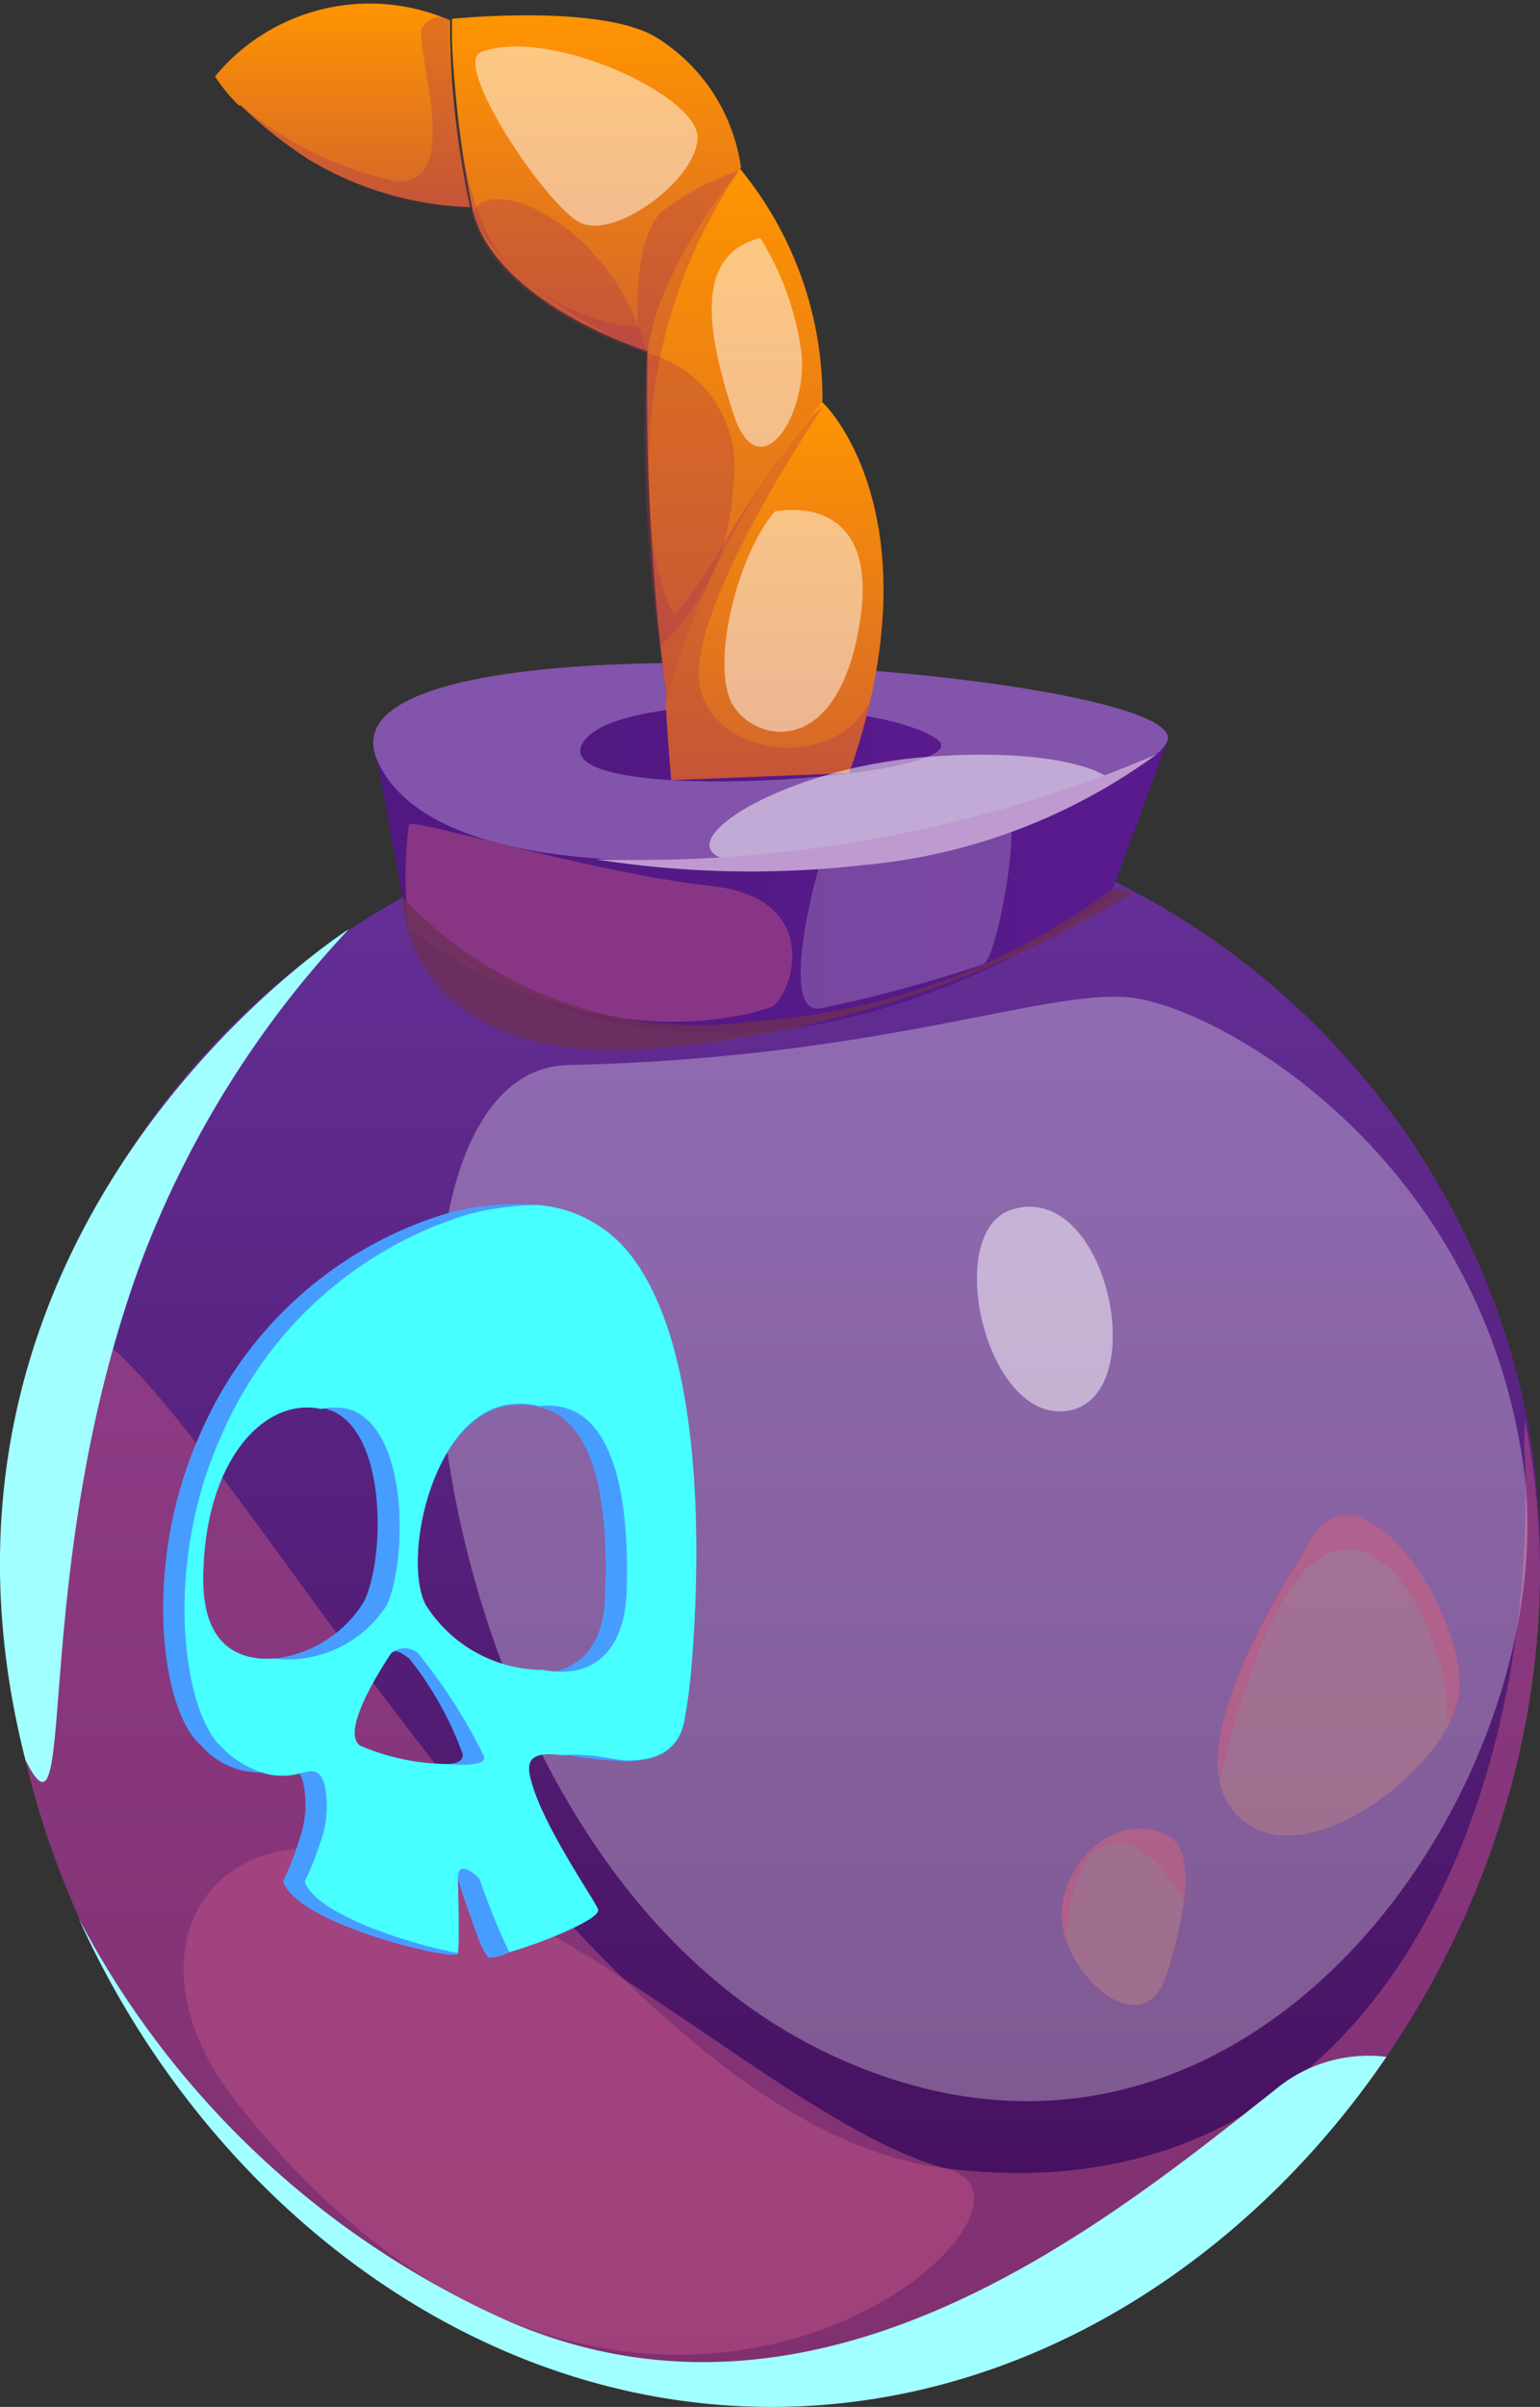 <svg xmlns="http://www.w3.org/2000/svg" xmlns:xlink="http://www.w3.org/1999/xlink" viewBox="0 0 39.32 61.4"><rect x="0" y="0" width="39.32" height="61.4" fill="#333333" stroke="none"/><defs><style>.cls-1{isolation:isolate;}.cls-2{fill:url(#Безымянный_градиент_407);}.cls-3{fill:url(#Безымянный_градиент_393);}.cls-4{fill:#8354ab;}.cls-5{fill:url(#Безымянный_градиент_393-2);}.cls-6{fill:#be5286;}.cls-18,.cls-19,.cls-6,.cls-9{mix-blend-mode:multiply;}.cls-11,.cls-19,.cls-6{opacity:0.5;}.cls-11,.cls-7,.cls-8{fill:#fff;}.cls-10,.cls-11,.cls-7,.cls-8{mix-blend-mode:soft-light;}.cls-7{opacity:0.2;}.cls-18,.cls-8{opacity:0.3;}.cls-9{fill:#6d2f55;opacity:0.8;}.cls-10{fill:#a2ffff;}.cls-12{fill:#479dff;}.cls-13{fill:#47ffff;}.cls-14{fill:url(#Безымянный_градиент_428);}.cls-15{fill:url(#Безымянный_градиент_428-2);}.cls-16{fill:url(#Безымянный_градиент_428-3);}.cls-17{fill:url(#Безымянный_градиент_428-4);}.cls-18{fill:#a42f55;}.cls-19{fill:#be8186;}.cls-20{fill:#be9ad1;}</style><linearGradient id="Безымянный_градиент_407" x1="19.7" y1="61.4" x2="19.7" y2="20.47" gradientUnits="userSpaceOnUse"><stop offset="0" stop-color="#420c57"/><stop offset="1" stop-color="#66319a"/></linearGradient><linearGradient id="Безымянный_градиент_393" x1="9.63" y1="22.65" x2="29.8" y2="22.65" gradientUnits="userSpaceOnUse"><stop offset="0" stop-color="#511881"/><stop offset="1" stop-color="#591a8e"/></linearGradient><linearGradient id="Безымянный_градиент_393-2" x1="14.81" y1="18.97" x2="24" y2="18.97" xlink:href="#Безымянный_градиент_393"/><linearGradient id="Безымянный_градиент_428" x1="19.78" y1="19.91" x2="19.78" y2="10.23" gradientUnits="userSpaceOnUse"><stop offset="0" stop-color="#d4652c"/><stop offset="1" stop-color="#ff9500"/></linearGradient><linearGradient id="Безымянный_градиент_428-2" x1="18.72" y1="17.88" x2="18.72" y2="4.28" xlink:href="#Безымянный_градиент_428"/><linearGradient id="Безымянный_градиент_428-3" x1="15.2" y1="8.98" x2="15.2" y2="0.39" xlink:href="#Безымянный_градиент_428"/><linearGradient id="Безымянный_градиент_428-4" x1="8.76" y1="5.28" x2="8.76" y2="0" xlink:href="#Безымянный_градиент_428"/></defs><g class="cls-1"><g id="Слой_2" data-name="Слой 2"><g id="layer1"><path class="cls-2" d="M39.32,40.09A22.22,22.22,0,0,1,35.4,52.47c-3.58,5.25-9.28,8.93-15.7,8.93C11.91,61.4,5.19,56,2,48.92l0-.07,0,0A21.65,21.65,0,0,1,.08,40.09,19.46,19.46,0,0,1,1,34.3H1a19.63,19.63,0,0,1,38,1.9A20,20,0,0,1,39.32,40.09Z"/><path class="cls-3" d="M10.37,23.38l-.74-4,20.17-.47-1.47,4S18.53,30.37,10.37,23.38Z"/><path class="cls-4" d="M9.63,19.39c-1.8-4.12,21-2.25,20.17-.47C28.76,21,11.77,24.32,9.63,19.39Z"/><path class="cls-5" d="M14.9,18.92c.91-1.34,7.51-1.08,9-.08S13.72,20.66,14.9,18.92Z"/><path class="cls-6" d="M10.44,23.7a10.46,10.46,0,0,1,0-2.67c.22-.14,4.69,1.24,7.71,1.57s2,2.95,1.52,3.1S15.31,27.15,10.44,23.7Z"/><path class="cls-7" d="M20.92,25.73c-1,.09-.14-3.21,0-3.63S25.47,21,25.75,21s-.28,3.46-.65,3.6A35.54,35.54,0,0,1,20.92,25.73Z"/><path class="cls-6" d="M39.32,40.09c0,10.83-8.79,21.31-19.62,21.31S.08,50.92.08,40.09A19.46,19.46,0,0,1,1,34.3H1c2-4.43,12.44,19.59,23.05,21s15.15-8.63,14.89-17.94a7.86,7.86,0,0,1,0-1.12A20,20,0,0,1,39.32,40.09Z"/><path class="cls-8" d="M14.5,27.17c-5.76.12-4.28,19.94,6.55,25.17s19-7,17.84-15S31,25.63,28.8,25.44,22.4,27,14.5,27.17Z"/><path class="cls-9" d="M10.27,22.88a10.35,10.35,0,0,0,8.92,3.18,17.33,17.33,0,0,0,9.25-3.41l.51.13A28.29,28.29,0,0,1,17.26,26.7C10.22,27.48,10.27,22.88,10.27,22.88Z"/><path class="cls-8" d="M2,48.85l0,.07Z"/><path class="cls-10" d="M35.4,52.47c-3.58,5.25-9.28,8.93-15.7,8.93C11.91,61.4,5.19,56,2,48.92A22.89,22.89,0,0,0,13.16,59.29c7.9,3.28,15.07-2.56,19.42-6A3.71,3.71,0,0,1,35.4,52.47Z"/><path class="cls-6" d="M6,53.58c-2.95-3.78-.7-7.89,4.55-5.94s10,6.72,13.64,7.69S16.11,66.5,6,53.58Z"/><path class="cls-11" d="M25.82,30.86c-1.78.59-.63,5.54,1.49,5.12S28.25,30.07,25.82,30.86Z"/><path class="cls-10" d="M.65,44.9C2,47.59.72,40.09,3.57,32.28A25.57,25.57,0,0,1,8.91,23.7S-2.85,31.19.65,44.9Z"/><path class="cls-12" d="M16.2,32.15a3.33,3.33,0,0,0-2.46-1.41,6.51,6.51,0,0,0-2.35.22,10,10,0,0,0-6.27,5.6c-1.52,3.36-1,7.1,0,7.95a2,2,0,0,0,1.69.7c.39-.05.63-.21.81,0a.64.64,0,0,1,.11.22,2.57,2.57,0,0,1-.08,1.47A8.19,8.19,0,0,1,7.23,48c.37,1.08,4.22,2,4.46,1.85v0c.05-.24,0-1.9,0-1.9s.33,1,.56,1.59a1.38,1.38,0,0,0,.22.4A1.06,1.06,0,0,0,13,49.8c.82-.23,2.35-.85,2.27-1.09s-1.61-2.41-1.76-3.53V45.1c0-.33.32-.39.81-.33h.13a12.17,12.17,0,0,0,1.53.16h0c.71,0,1.32-.2,1.49-1,.07-.38.13-.79.17-1.23C17.93,39.39,17.9,34.5,16.2,32.15ZM11.41,45h0a5.71,5.71,0,0,1-2.22-.47c-.48-.35.38-1.91.8-2.36.11-.11.27,0,.46.14a8.59,8.59,0,0,1,1.35,2.4C11.87,44.88,11.7,45,11.41,45ZM7,42.31c-1,.07-1.81-.43-1.81-2,0-3,1.53-4.68,3-4.37l.14,0c1.58.44,1.51,3.87.95,4.94A3.1,3.1,0,0,1,7,42.31Zm6.87.32a3.55,3.55,0,0,1-3-1.66c-.58-1.1.08-4.55,1.91-5.07a2,2,0,0,1,1,0c1.22.26,1.78,1.95,1.67,4.72,0,1.45-.74,2-1.58,2.06Z"/><path class="cls-13" d="M16.2,32.15a3.33,3.33,0,0,0-2.46-1.41,7.26,7.26,0,0,0-1.8.24,10.06,10.06,0,0,0-6.27,5.6c-1.53,3.36-1,7.11,0,8a2.52,2.52,0,0,0,1.13.67,1.66,1.66,0,0,0,.81,0c.33-.08.53-.16.67.25a2.67,2.67,0,0,1-.09,1.47A8.19,8.19,0,0,1,7.78,48c.29.85,2.78,1.62,3.91,1.82v0c.05-.24,0-1.9,0-1.9h0c0-.56.55,0,.55,0A18.85,18.85,0,0,0,13,49.8c.82-.23,2.35-.85,2.27-1.09s-1.61-2.41-1.76-3.53V45.1c0-.33.32-.39.81-.33h.13a2.09,2.09,0,0,1,.42,0c.32,0,.71.1,1.11.14h0c.71,0,1.32-.2,1.49-1,.07-.38.13-.79.17-1.23C17.93,39.39,17.9,34.5,16.2,32.15ZM7,42.31H7c-1,.07-1.81-.43-1.81-2,0-3,1.53-4.68,3-4.37a1.81,1.81,0,0,1,.69,0c1.58.45,1.51,3.88,1,5A3,3,0,0,1,7,42.31ZM11.41,45h0a5.71,5.71,0,0,1-2.22-.47c-.48-.35.46-1.85.8-2.36a.53.53,0,0,1,.68,0,13.75,13.75,0,0,1,1.68,2.62C12.45,45,12,45.05,11.41,45ZM16,40.6c-.07,1.75-1.07,2.21-2.13,2h0a3.55,3.55,0,0,1-3-1.66c-.58-1.1.08-4.55,1.91-5.07a2,2,0,0,1,1,0C15.36,35.68,16.1,37.44,16,40.6Z"/><path class="cls-14" d="M22.22,17.87h0a16.2,16.2,0,0,1-.54,1.85l-4.54.18s-.15-1.69-.13-2c0-.15.07-.28.1-.42a28.07,28.07,0,0,1,1.06-3.14c.68-1.66,1.63-3.41,2.81-4.09C21,10.23,23.43,12.56,22.22,17.87Z"/><path class="cls-15" d="M21,10.23s-.16.19-.42.53a20.48,20.48,0,0,0-3.45,6.7c0,.14-.07.27-.1.42a61.21,61.21,0,0,1-.5-8.9A7.69,7.69,0,0,1,18.89,4.3l0,0h0A9.23,9.23,0,0,1,21,10.23Z"/><path class="cls-16" d="M18.92,4.28h0l0,0c-.2.25-2.13,2.61-2.38,4.68,0,0-4-1.24-4.49-3.7a27.9,27.9,0,0,1-.51-4.18c0-.06,0-.12,0-.17V.87a.06.06,0,0,0,0,0V.48s3.86-.4,5.26.5A4.66,4.66,0,0,1,18.92,4.28Z"/><path class="cls-17" d="M12,5.28A8.5,8.5,0,0,1,7.87,4.06,11.07,11.07,0,0,1,6.15,2.69l-.05,0a4.22,4.22,0,0,1-.61-.74,5.12,5.12,0,0,1,6-1.43h0V.83s0,0,0,.06v0A22.91,22.91,0,0,0,12,5.28Z"/><path class="cls-18" d="M22.22,17.88a16.2,16.2,0,0,1-.54,1.85l-4.54.18s-.15-1.69-.13-2a61.21,61.21,0,0,1-.5-8.9s-4-1.24-4.49-3.7A8.5,8.5,0,0,1,7.87,4.06,11.07,11.07,0,0,1,6.15,2.69a9.23,9.23,0,0,0,3.93,1.93c1.83.18.46-3.5.7-3.92a.56.56,0,0,1,.69-.23h0V.66s0,.13,0,.21V.93s0,.11,0,.17c.07,1.21.32,3.91,1.19,5.25a5.22,5.22,0,0,0,3.63,2s-.17-2.34.67-3a7,7,0,0,1,1.91-1A13.43,13.43,0,0,0,16.7,10c-.45,3.32.25,5.34.5,5.61.09.1.47-.47,1-1.27a28.45,28.45,0,0,1,2.39-3.56A1.32,1.32,0,0,1,21,10.4s-2.87,4.2-3.15,6.51S21.23,19.89,22.22,17.88Z"/><path class="cls-11" d="M18.52,21.92C17,21.49,20,19.59,23.65,19.31s4.85.55,4.67.63A39.83,39.83,0,0,1,18.52,21.92Z"/><path class="cls-18" d="M12.07,5.51c.21-1.17,3.53.06,4.44,3.47C16.51,9,13.1,7.63,12.07,5.51Z"/><path class="cls-18" d="M16.85,16.48a5.88,5.88,0,0,0,1.87-4.12A3,3,0,0,0,16.51,9,38.45,38.45,0,0,0,16.85,16.48Z"/><path class="cls-11" d="M12.28,1.33c-.75.3,1.65,3.9,2.53,4.35s3-1.11,3-2.18S14,.67,12.28,1.33Z"/><path class="cls-11" d="M19.41,6.07c-1.72.44-1.34,2.46-.69,4.47s1.92.06,1.74-1.56A7.34,7.34,0,0,0,19.41,6.07Z"/><path class="cls-11" d="M19.78,13.05c-1,1.18-1.65,4-1.06,4.95s2.67,1.36,3.23-2.1S19.78,13.05,19.78,13.05Z"/><path class="cls-19" d="M37.24,43.27a2.31,2.31,0,0,1-.19.58c-.77,1.69-3.49,3.58-5,2.79a1.65,1.65,0,0,1-.9-1.17h0c-.37-1.73,1.31-4.56,2.35-6.22C34.85,37.09,37.57,41.46,37.24,43.27Z"/><path class="cls-19" d="M30.23,48.49a11.12,11.12,0,0,1-.44,1.87c-.51,1.62-2.11.44-2.56-.84a1.9,1.9,0,0,1-.12-.64c0-1.44,1.45-2.7,2.68-2.06C30.21,47,30.34,47.63,30.23,48.49Z"/><path class="cls-6" d="M37.24,43.27a2.31,2.31,0,0,1-.19.58l-.11,0a4.48,4.48,0,0,0-.38-2c-.48-1.46-1.73-3.14-3.12-1.9s-2.25,5.34-2.28,5.46c-.37-1.73,1.31-4.56,2.35-6.22C34.85,37.09,37.57,41.46,37.24,43.27Z"/><path class="cls-6" d="M30.23,48.49s-1-1.83-2-1.42-1,2.45-1,2.45a1.9,1.9,0,0,1-.12-.64c0-1.44,1.45-2.7,2.68-2.06C30.21,47,30.34,47.63,30.23,48.49Z"/><path class="cls-20" d="M15.2,21.92a25.4,25.4,0,0,0,6.82.15,14.92,14.92,0,0,0,7.5-2.82A33.86,33.86,0,0,1,15.2,21.92Z"/></g></g></g></svg>